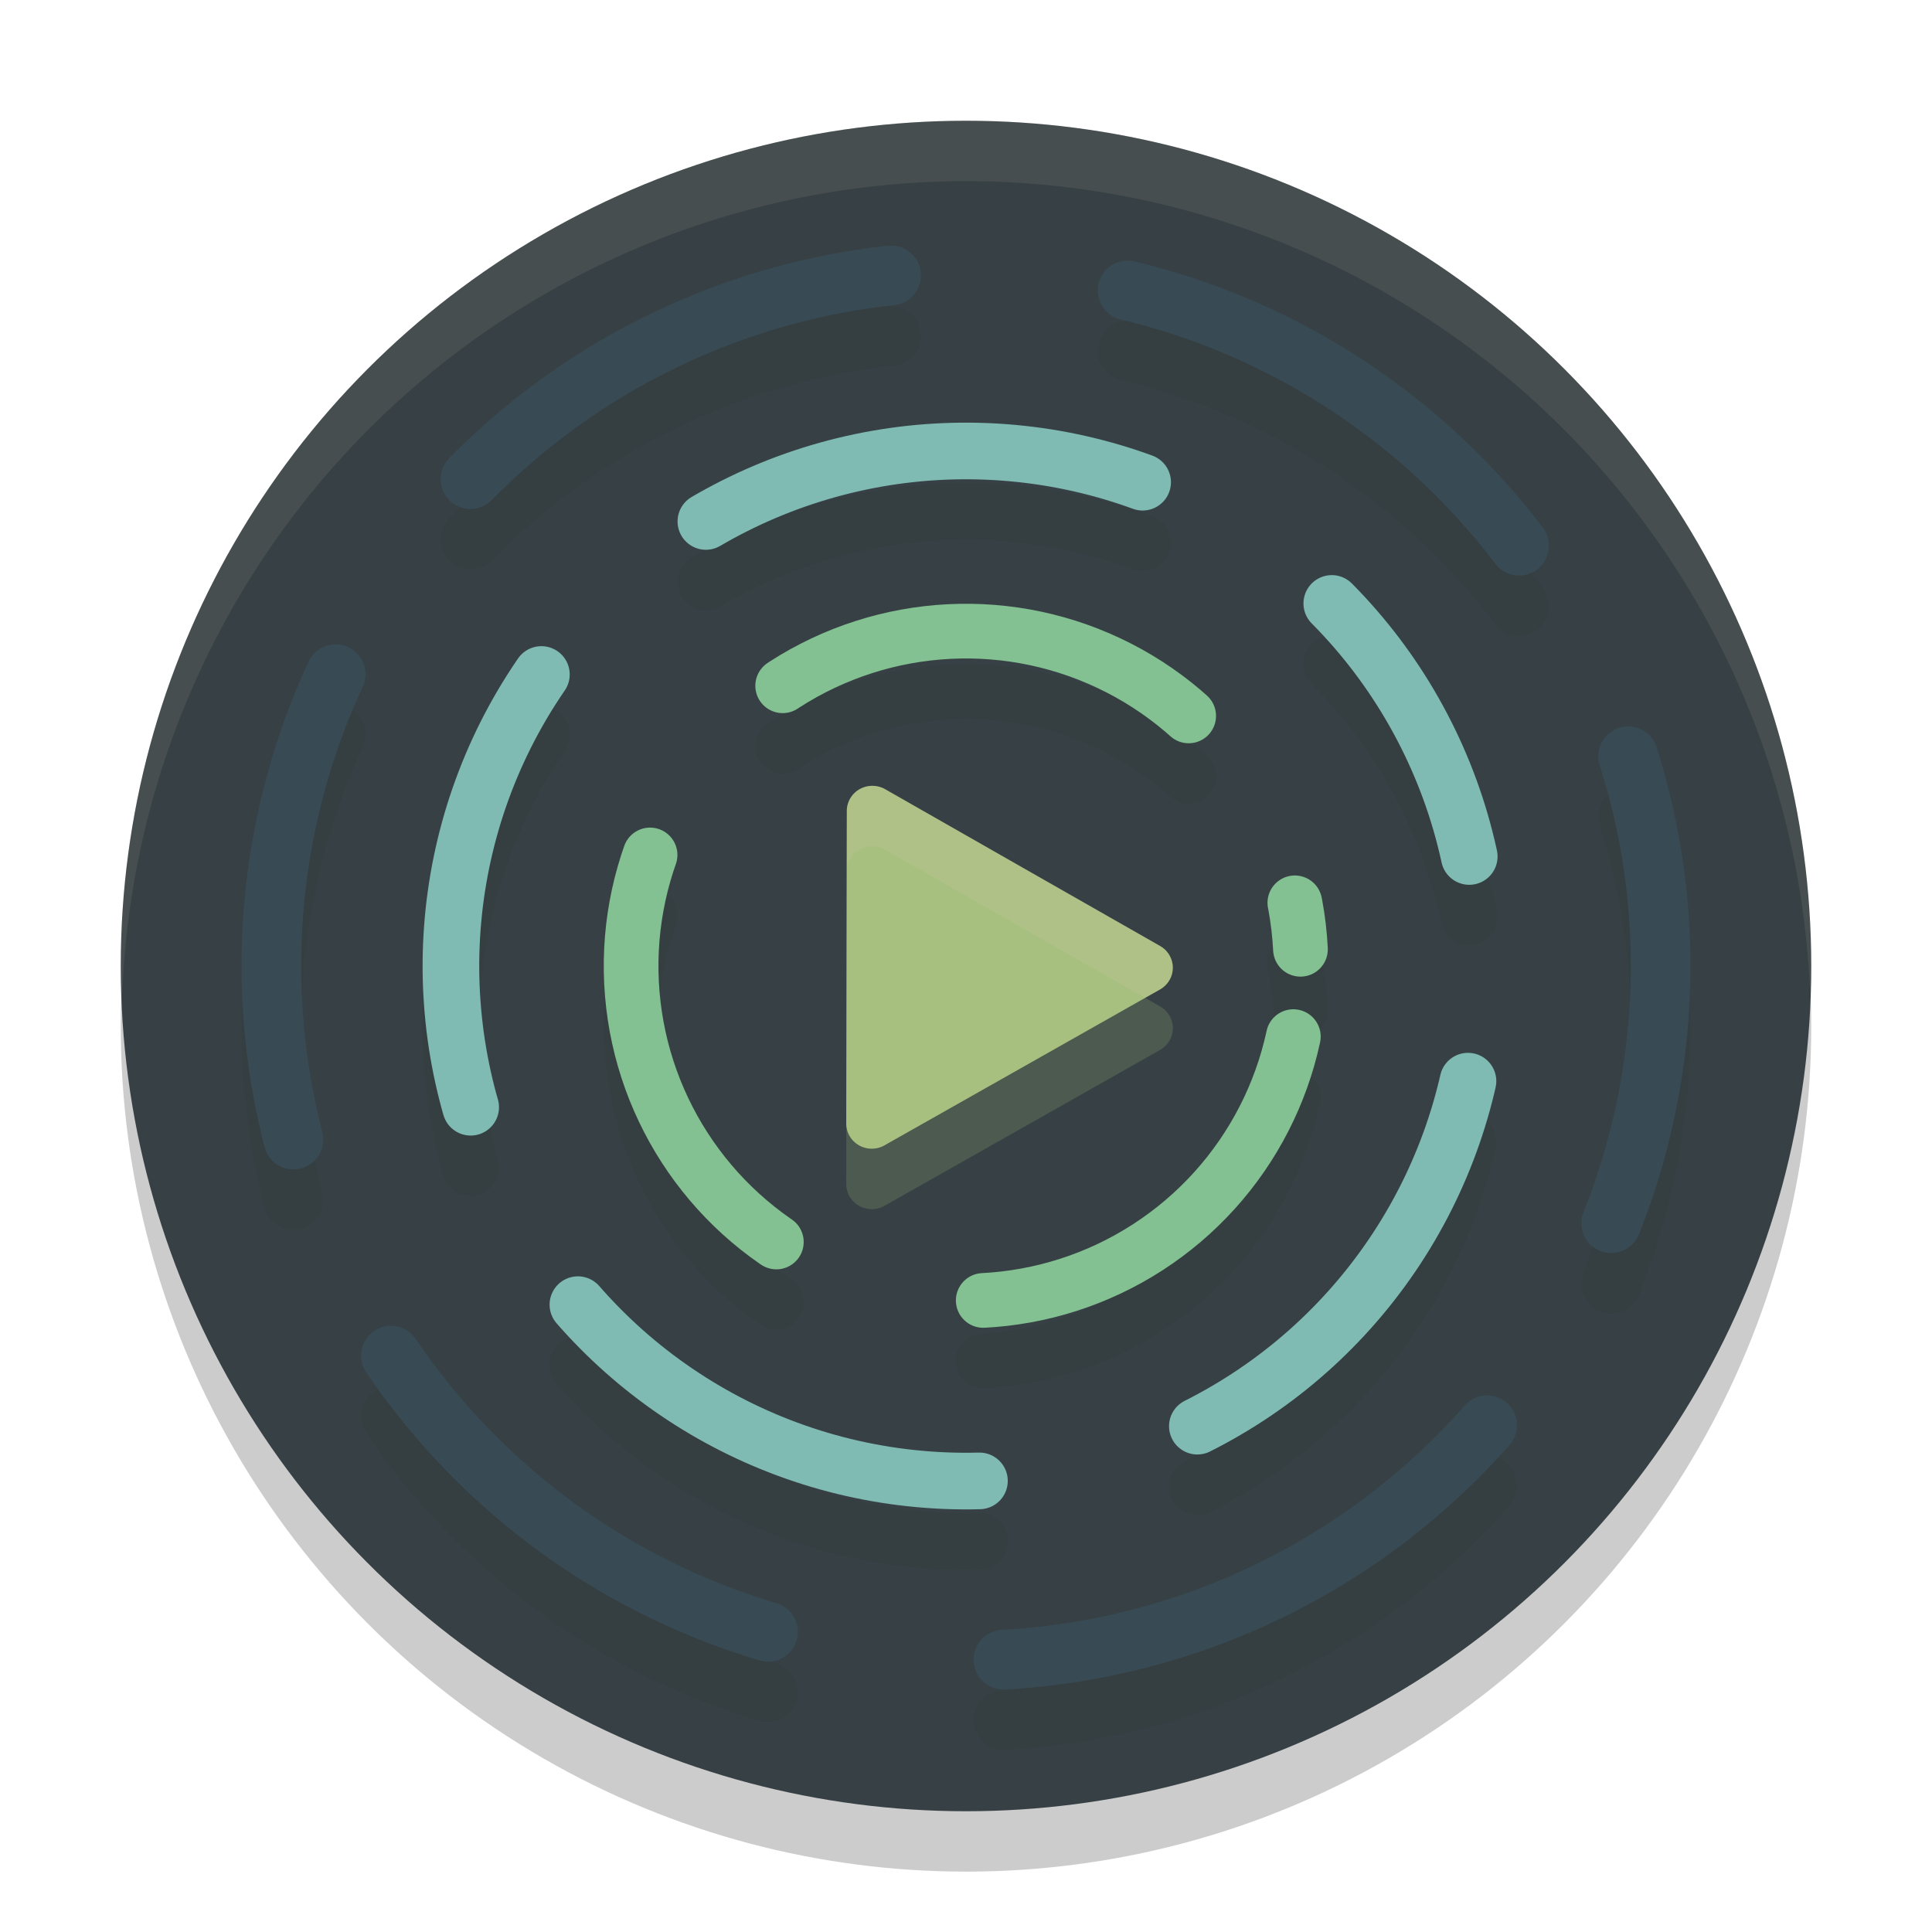 <svg xmlns="http://www.w3.org/2000/svg" width="32" height="32" version="1.1">
 <circle style="opacity:0.2" cx="16" cy="17" r="14"/>
 <g transform="matrix(0.7,0,0,0.7,-0.8,-0.8)">
  <circle style="fill:#374145" cx="24" cy="24" r="20"/>
  <circle style="opacity:0.1;fill:none;stroke:#1e2326;stroke-width:1.34;stroke-linecap:round;stroke-linejoin:round;stroke-dasharray:10.718, 5.359;stroke-dashoffset:40.003" cx="10.559" cy="33.333" r="12.187" transform="rotate(-25.767)"/>
  <circle style="fill:none;stroke:#7fbbb3;stroke-width:1.34;stroke-linecap:round;stroke-linejoin:round;stroke-dasharray:10.718, 5.359;stroke-dashoffset:40.003" cx="11.18" cy="32.047" r="12.187" transform="rotate(-25.767)"/>
  <circle style="opacity:0.1;fill:none;stroke:#1e2326;stroke-width:1.41;stroke-linecap:round;stroke-linejoin:round;stroke-dasharray:11.277, 5.638;stroke-dashoffset:40" cx="32.316" cy="-13.354" r="16.436" transform="rotate(69.107)"/>
  <circle style="fill:none;stroke:#384b55;stroke-width:1.41;stroke-linecap:round;stroke-linejoin:round;stroke-dasharray:11.277, 5.638;stroke-dashoffset:40" cx="30.981" cy="-13.863" r="16.436" transform="rotate(69.107)"/>
  <circle style="opacity:0.1;fill:none;stroke:#1e2326;stroke-width:1.294;stroke-linecap:round;stroke-linejoin:round;stroke-dasharray:10.355, 5.178;stroke-dashoffset:13.454" cx="22.701" cy="26.595" r="7.924" transform="rotate(-2.861)"/>
  <circle style="fill:none;stroke:#83c092;stroke-width:1.294;stroke-linecap:round;stroke-linejoin:round;stroke-dasharray:10.355, 5.178;stroke-dashoffset:13.454" cx="22.772" cy="25.168" r="7.924" transform="rotate(-2.861)"/>
  <g style="fill:#a7c080" transform="matrix(0.282,0,0,0.282,6.61,5.982)">
   <path style="opacity:0.2" d="m 53.859,53.852 a 2.141,2.106 0 0 0 -2.192,2.104 l -0.024,13.113 -0.024,13.119 a 2.141,2.106 0 0 0 3.207,1.829 L 66.385,77.478 77.944,70.939 a 2.141,2.106 0 0 0 0.006,-3.652 L 66.415,60.713 54.881,54.133 A 2.141,2.106 0 0 0 53.859,53.852 Z"/>
   <path style="fill:#a7c080" d="m 53.859,48.778 a 2.141,2.106 0 0 0 -2.192,2.104 l -0.024,13.113 -0.024,13.119 a 2.141,2.106 0 0 0 3.207,1.829 l 11.558,-6.539 11.558,-6.539 a 2.141,2.106 0 0 0 0.006,-3.652 l -11.534,-6.574 -11.534,-6.58 A 2.141,2.106 0 0 0 53.859,48.778 Z"/>
   <path style="opacity:0.2;fill:#d3c6aa" transform="matrix(5.074,0,0,5.074,-19.419,-17.187)" d="M 14.441 13 A 0.422 0.415 0 0 0 14.01 13.414 L 14.004 15.998 L 14 18.584 A 0.422 0.415 0 0 0 14.002 18.615 L 14.004 16.998 L 14.01 14.414 A 0.422 0.415 0 0 1 14.441 14 A 0.422 0.415 0 0 1 14.643 14.055 L 16.916 15.352 L 18.941 16.506 L 19.188 16.367 A 0.422 0.415 0 0 0 19.189 15.648 L 16.916 14.352 L 14.643 13.055 A 0.422 0.415 0 0 0 14.441 13 z"/>
  </g>
 </g>
 <path style="opacity:0.1;fill:#d3c6aa" d="M 16 2 A 14 14 0 0 0 2 16 A 14 14 0 0 0 2.021 16.586 A 14 14 0 0 1 16 3 A 14 14 0 0 1 29.979 16.414 A 14 14 0 0 0 30 16 A 14 14 0 0 0 16 2 z"/>
</svg>
